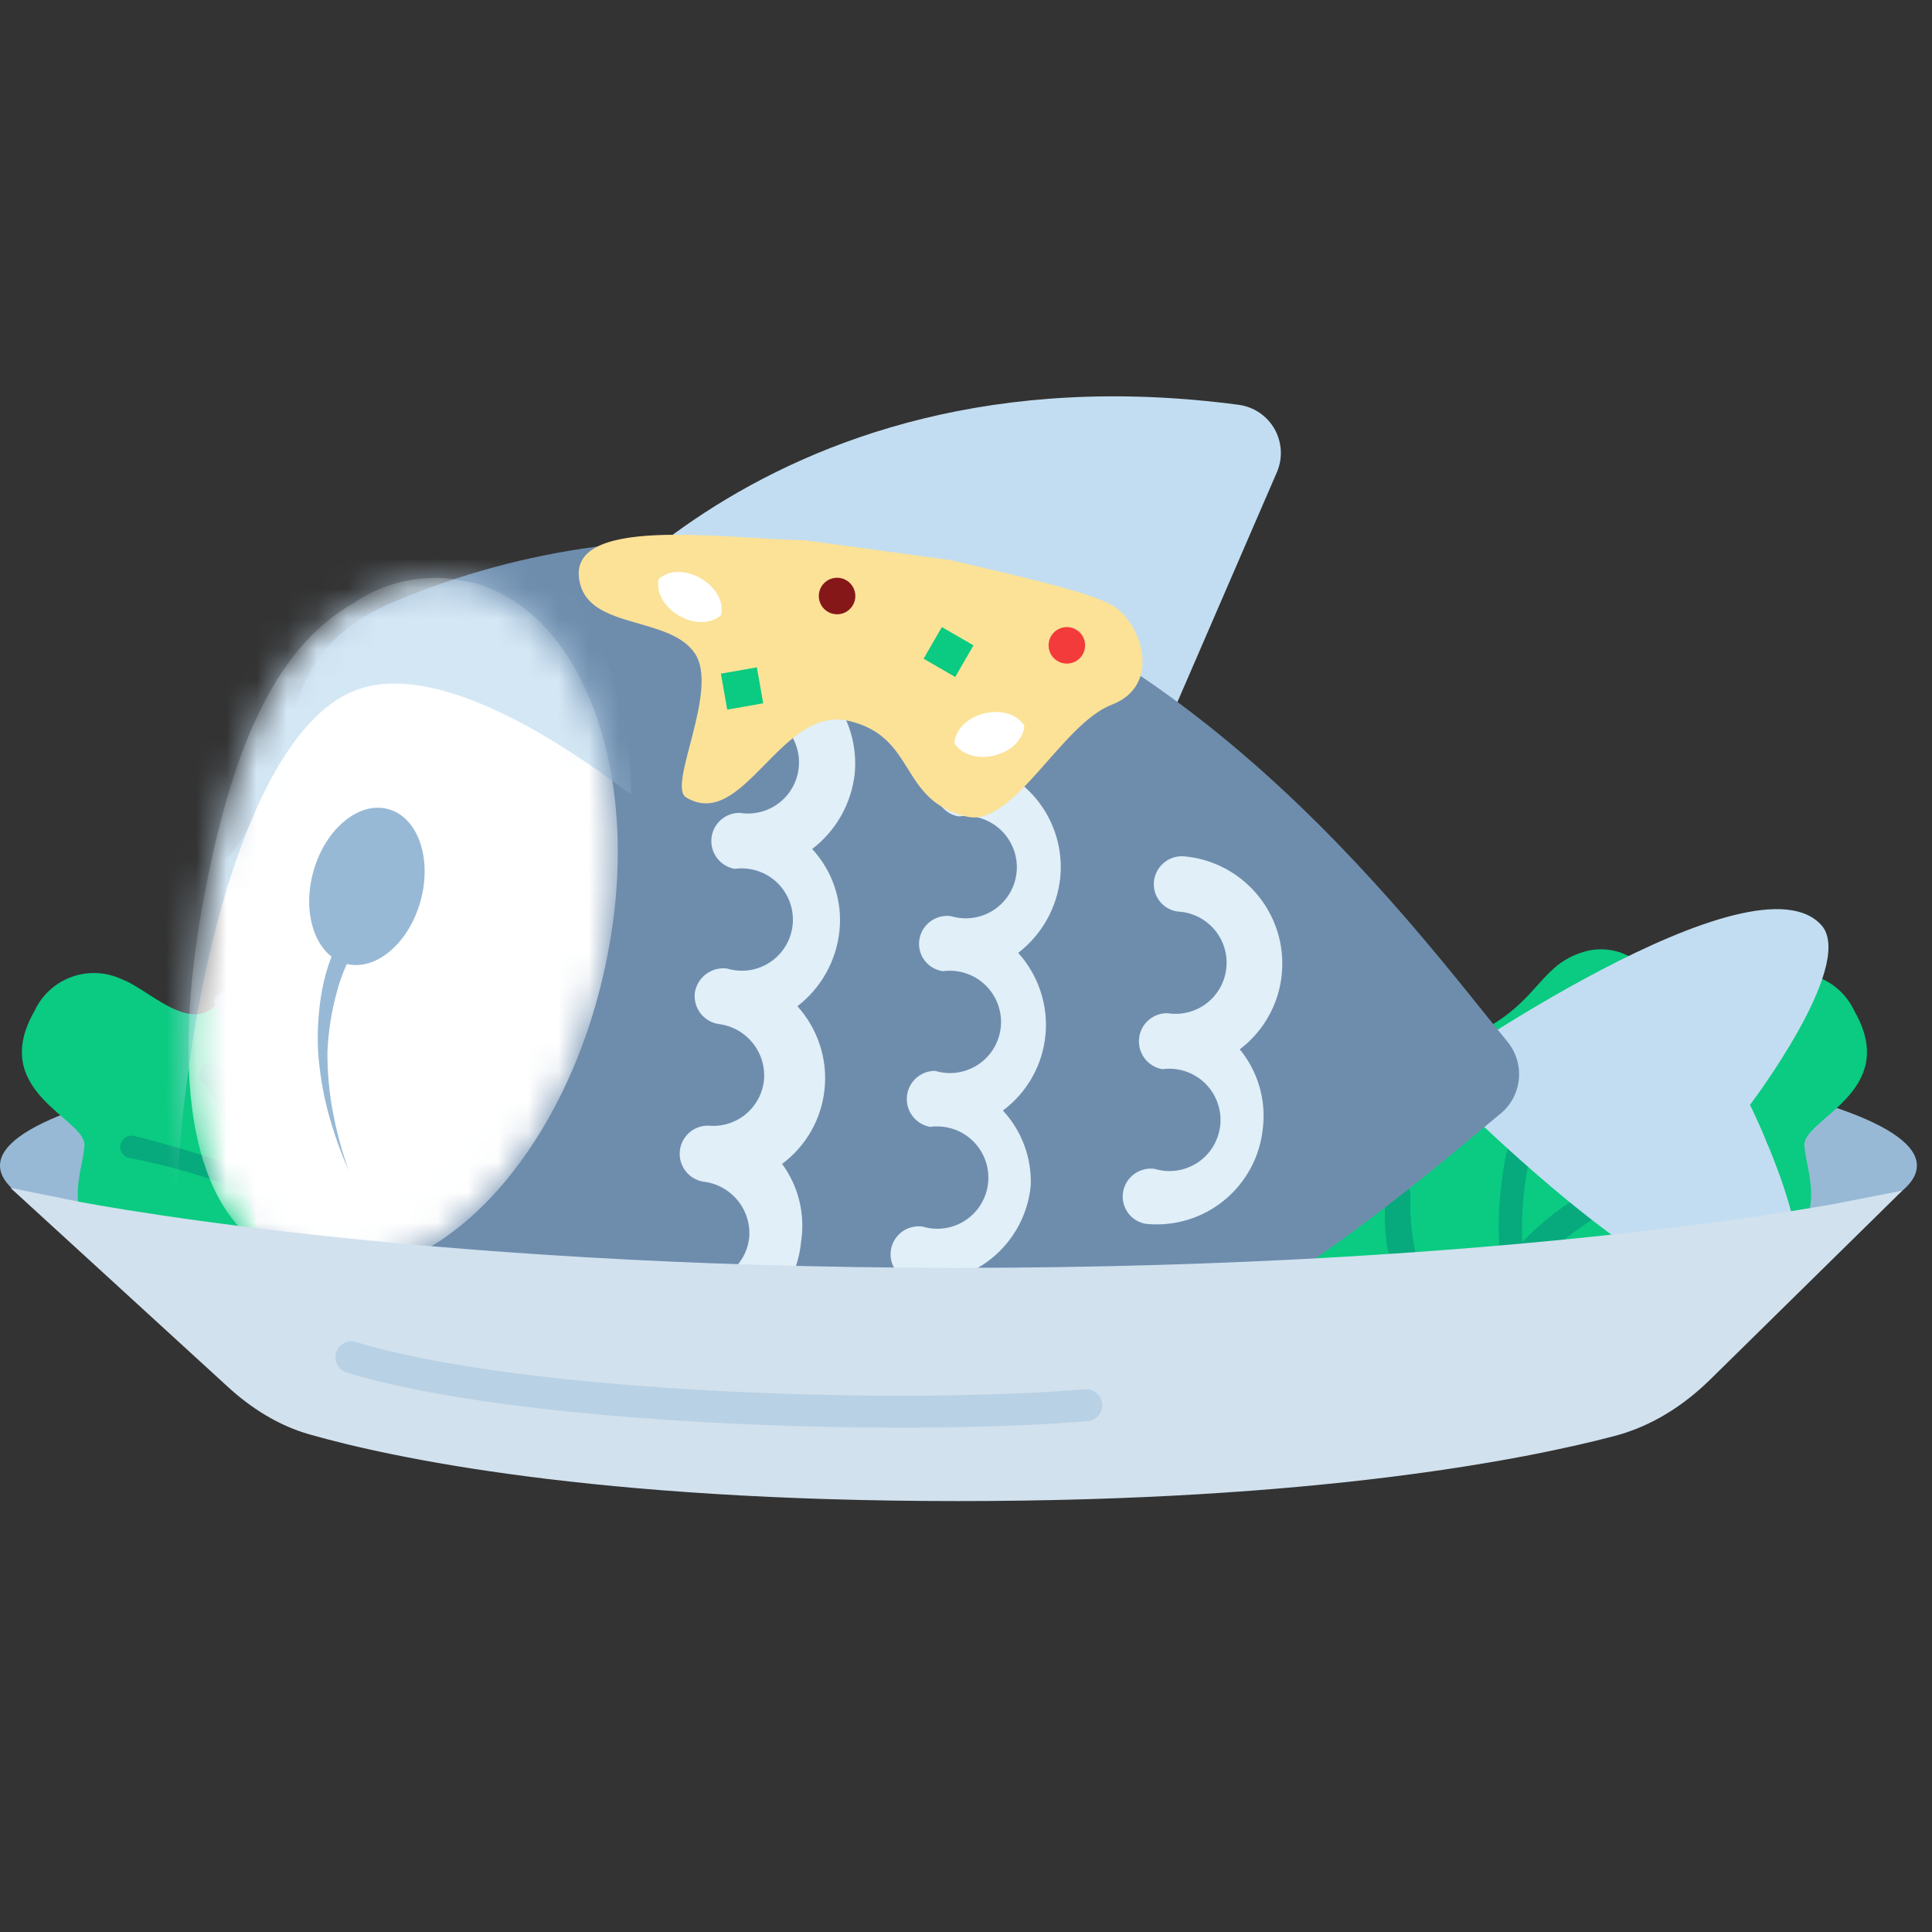 <svg width="64" height="64" viewBox="0 0 64 64" fill="none" xmlns="http://www.w3.org/2000/svg">
<rect x="0" y="0" width="64" height="64" fill="#333333" stroke="none"/>
<g clip-path="url(#clip0_808_24322)">
<ellipse cx="31.221" cy="40.729" rx="27.517" ry="3.704" fill="white"/>
<path fill-rule="evenodd" clip-rule="evenodd" d="M58.392 41.204C61.623 40.458 63.5 39.568 63.5 38.612C63.5 35.982 49.285 33.85 31.75 33.85C14.215 33.85 0 35.982 0 38.612C0 39.409 1.305 40.16 3.611 40.821C6.831 39.244 17.735 38.083 30.692 38.083C44.678 38.083 56.273 39.435 58.392 41.204Z" fill="#97B9D6"/>
<path d="M13.288 34.031C11.52 33.027 11.509 31.882 9.973 31.495C9.706 31.435 9.429 31.432 9.16 31.484C8.89 31.536 8.635 31.642 8.409 31.797C8.043 32.051 7.738 32.382 7.513 32.766C7.364 32.958 7.292 33.142 7.129 33.322C6.226 34.203 4.863 32.731 4.048 32.446C3.788 32.321 3.506 32.249 3.218 32.235C2.93 32.221 2.642 32.264 2.371 32.362C2.099 32.461 1.851 32.612 1.639 32.808C1.427 33.004 1.256 33.24 1.137 33.502C-0.398 36.183 2.861 37.056 2.799 37.952C2.737 38.849 1.957 40.406 3.732 41.486C5.959 42.793 8.011 40.933 9.033 41.556C10.373 42.318 9.343 44.075 11.571 45.395C12.911 46.156 14.315 45.333 15.384 45.329C19.145 50.919 25.008 47.224 25.008 47.224C23.898 46.868 22.869 46.295 21.983 45.538C21.098 44.78 20.372 43.854 19.848 42.812C18.581 40.543 20.391 36.935 18.186 35.015C16.105 33.339 14.736 34.871 13.339 34.026L13.288 34.031Z" fill="#0ACB81"/>
<path d="M12.989 41.821C13.217 39.516 12.771 37.193 11.704 35.136C11.631 35.017 11.514 34.929 11.379 34.891C11.243 34.854 11.099 34.868 10.974 34.933C10.861 34.991 10.776 35.091 10.737 35.211C10.697 35.331 10.707 35.462 10.763 35.575C11.617 37.2 12.051 39.013 12.026 40.849C11.14 39.977 10.089 39.29 8.934 38.828L8.919 38.651C8.719 37.422 8.177 36.275 7.356 35.339C7.32 35.279 7.271 35.229 7.213 35.19C7.155 35.151 7.09 35.126 7.021 35.115C6.952 35.104 6.882 35.108 6.815 35.127C6.748 35.145 6.686 35.178 6.633 35.224C6.541 35.318 6.487 35.444 6.482 35.576C6.477 35.708 6.521 35.837 6.607 35.939C7.201 36.68 7.613 37.551 7.809 38.481C6.709 38.132 5.623 37.794 4.452 37.502C4.32 37.478 4.184 37.508 4.074 37.584C3.964 37.661 3.888 37.778 3.864 37.91C3.853 37.974 3.854 38.041 3.868 38.105C3.882 38.169 3.909 38.229 3.947 38.283C3.985 38.336 4.033 38.382 4.089 38.416C4.144 38.451 4.206 38.475 4.271 38.485C5.613 38.74 6.926 39.129 8.191 39.644C10.313 40.611 12.109 42.175 13.358 44.144C13.654 44.474 13.861 44.8 14.157 45.13C14.159 45.154 14.171 45.175 14.188 45.191C14.207 45.206 14.23 45.213 14.253 45.211C14.294 45.264 14.346 45.308 14.406 45.339C14.465 45.37 14.531 45.387 14.598 45.39C14.665 45.393 14.732 45.38 14.794 45.354C14.856 45.328 14.911 45.289 14.956 45.239L15.037 45.143C15.355 44.717 15.639 44.266 15.886 43.795C16.614 42.512 16.929 41.035 16.789 39.567C16.768 39.43 16.698 39.305 16.592 39.216C16.485 39.127 16.351 39.079 16.212 39.083L16.124 39.09C15.996 39.114 15.883 39.188 15.809 39.294C15.735 39.4 15.706 39.532 15.728 39.66C15.764 41.154 15.371 42.629 14.598 43.908C14.494 43.739 14.301 43.578 14.21 43.407C13.884 42.799 13.476 42.24 12.995 41.744L12.989 41.821Z" fill="#07AA7C" stroke="#0ACB81" stroke-width="0.25"/>
<path d="M49.283 34.03C51.051 33.027 51.062 31.882 52.598 31.495C52.865 31.435 53.142 31.431 53.411 31.483C53.681 31.535 53.936 31.642 54.163 31.797C54.528 32.051 54.833 32.382 55.058 32.766C55.206 32.958 55.279 33.142 55.442 33.322C56.345 34.203 57.709 32.731 58.523 32.446C58.783 32.321 59.065 32.249 59.353 32.235C59.641 32.221 59.929 32.264 60.2 32.362C60.472 32.461 60.72 32.612 60.932 32.808C61.144 33.004 61.315 33.24 61.434 33.502C62.969 36.182 59.711 37.056 59.772 37.952C59.834 38.849 60.614 40.406 58.839 41.486C56.612 42.793 54.56 40.933 53.538 41.556C52.198 42.318 53.228 44.075 51 45.395C49.66 46.156 48.256 45.333 47.187 45.329C43.426 50.919 37.563 47.223 37.563 47.223C38.674 46.868 39.702 46.295 40.588 45.538C41.474 44.78 42.199 43.854 42.723 42.812C43.991 40.543 42.181 36.935 44.385 35.015C46.467 33.339 47.834 34.871 49.232 34.026L49.283 34.03Z" fill="#0ACB81"/>
<path d="M49.582 41.821C49.354 39.515 49.8 37.193 50.867 35.136C50.94 35.017 51.057 34.929 51.192 34.891C51.328 34.854 51.472 34.868 51.597 34.933C51.71 34.991 51.795 35.09 51.834 35.211C51.874 35.331 51.864 35.462 51.808 35.575C50.954 37.2 50.52 39.013 50.545 40.849C51.431 39.977 52.482 39.29 53.637 38.828L53.652 38.651C53.852 37.422 54.394 36.275 55.215 35.338C55.251 35.279 55.3 35.228 55.358 35.19C55.416 35.151 55.481 35.126 55.55 35.115C55.619 35.104 55.689 35.108 55.756 35.127C55.823 35.145 55.885 35.178 55.938 35.224C56.03 35.318 56.084 35.444 56.089 35.576C56.094 35.708 56.05 35.837 55.965 35.939C55.37 36.68 54.958 37.551 54.762 38.481C55.862 38.132 56.948 37.794 58.119 37.502C58.251 37.478 58.387 37.508 58.497 37.584C58.607 37.661 58.683 37.778 58.707 37.91C58.718 37.974 58.717 38.04 58.703 38.104C58.689 38.168 58.662 38.229 58.624 38.282C58.586 38.336 58.538 38.382 58.483 38.416C58.427 38.451 58.365 38.474 58.3 38.485C56.958 38.74 55.645 39.129 54.38 39.644C52.258 40.611 50.462 42.174 49.213 44.144C48.917 44.474 48.71 44.8 48.414 45.13C48.412 45.154 48.401 45.175 48.383 45.191C48.364 45.206 48.341 45.213 48.318 45.211C48.277 45.264 48.225 45.308 48.165 45.339C48.106 45.37 48.04 45.387 47.973 45.39C47.906 45.393 47.839 45.38 47.777 45.354C47.715 45.328 47.66 45.289 47.615 45.239L47.535 45.142C47.217 44.716 46.932 44.266 46.685 43.795C45.957 42.512 45.642 41.035 45.782 39.566C45.803 39.429 45.873 39.305 45.979 39.216C46.086 39.127 46.221 39.079 46.359 39.082L46.447 39.09C46.575 39.114 46.688 39.187 46.762 39.294C46.836 39.4 46.865 39.532 46.843 39.659C46.808 41.154 47.2 42.628 47.974 43.908C48.077 43.739 48.27 43.577 48.361 43.407C48.687 42.799 49.096 42.239 49.576 41.744L49.582 41.821Z" fill="#07AA7C" stroke="#0ACB81" stroke-width="0.25"/>
<path d="M60.38 30.699C61.403 32.079 57.971 36.6 57.971 36.6C57.971 36.6 60.532 41.767 59.219 42.876C56.558 45.12 47.374 35.576 47.374 35.576C47.374 35.576 58.185 27.994 60.38 30.699Z" fill="#C2DDF1"/>
<path d="M17.812 22.167C17.812 22.167 24.828 11.252 41.05 13.412C41.293 13.447 41.524 13.537 41.727 13.675C41.929 13.813 42.097 13.995 42.219 14.208C42.34 14.421 42.411 14.659 42.427 14.903C42.443 15.148 42.402 15.393 42.309 15.619L35.096 32.284L17.812 22.167Z" fill="#C2DDF1"/>
<path d="M9.589 31.354C9.256 30.311 8.586 29.407 7.685 28.786C7.65 28.762 7.621 28.73 7.6 28.695C7.578 28.659 7.564 28.618 7.558 28.577C7.553 28.535 7.556 28.493 7.568 28.452C7.579 28.412 7.599 28.374 7.626 28.342C10.378 24.631 8.812 21.727 13.067 19.928C17.322 18.13 21.983 17.504 26.565 18.115C38.478 19.273 46.762 30.627 49.933 34.504C50.075 34.675 50.182 34.874 50.247 35.087C50.313 35.3 50.335 35.525 50.314 35.746C50.293 35.968 50.228 36.184 50.124 36.381C50.019 36.577 49.877 36.752 49.704 36.893C45.814 40.102 35.557 49.271 23.644 48.113C19.029 47.822 14.574 46.297 10.745 43.698C6.916 41.098 9.115 37.519 7.138 33.334C7.101 33.258 7.095 33.171 7.122 33.09C7.148 33.01 7.204 32.944 7.279 32.904C8.024 32.578 8.745 32.197 9.435 31.766C9.493 31.716 9.538 31.652 9.565 31.58C9.592 31.508 9.6 31.43 9.589 31.354Z" fill="#6E8DAD"/>
<mask id="mask0_808_24322" style="mask-type:alpha" maskUnits="userSpaceOnUse" x="6" y="19" width="15" height="24">
<path d="M6.776 29.61C7.638 25.102 8.974 21.534 11.711 19.979C12.611 19.351 13.751 19.059 14.89 19.166C15.186 19.205 15.479 19.26 15.768 19.33C19.326 20.352 21.297 25.666 20.128 31.618C18.913 37.957 14.706 42.66 10.715 42.127C10.552 42.101 10.391 42.064 10.234 42.016C9.635 41.873 9.078 41.615 8.603 41.259C6.012 39.41 5.808 34.711 6.776 29.61Z" fill="#FDF2CA"/>
</mask>
<g mask="url(#mask0_808_24322)">
<path d="M6.776 29.61C7.638 25.102 8.974 21.534 11.711 19.979C12.611 19.351 13.751 19.059 14.89 19.166C15.186 19.205 15.479 19.26 15.768 19.33C19.326 20.352 21.297 25.666 20.128 31.618C18.913 37.957 14.706 42.66 10.715 42.127C10.552 42.101 10.391 42.064 10.234 42.016C9.635 41.873 9.078 41.615 8.603 41.259C6.012 39.41 5.808 34.711 6.776 29.61Z" fill="white"/>
<path opacity="0.7" d="M4.644 32.12C5.129 25.603 7.172 20.115 11.449 17.913C12.496 17.097 13.889 16.803 15.333 17.093C15.709 17.185 16.084 17.301 16.456 17.438L16.65 17.536C18.995 18.61 20.878 22.35 20.908 26.303C20.702 26.262 14.825 21.326 11.506 22.985C8.318 24.579 6.409 31.899 5.924 38.417C5.842 39.62 5.806 40.833 5.783 41.966C5.285 38.622 4.328 35.332 4.644 32.12Z" fill="#C2DDF1"/>
</g>
<path d="M26.535 41.15C26.445 42.084 25.989 42.944 25.266 43.541C24.543 44.138 23.613 44.423 22.679 44.334C22.438 44.295 22.223 44.163 22.078 43.968C21.932 43.772 21.869 43.527 21.902 43.286C21.942 43.042 22.076 42.824 22.274 42.677C22.473 42.53 22.72 42.465 22.965 42.497C23.412 42.542 23.857 42.409 24.205 42.126C24.552 41.843 24.773 41.433 24.819 40.987C24.854 40.541 24.714 40.099 24.428 39.755C24.142 39.411 23.734 39.191 23.29 39.143C23.059 39.103 22.851 38.977 22.709 38.791C22.566 38.605 22.498 38.371 22.519 38.138C22.54 37.905 22.648 37.688 22.821 37.53C22.994 37.373 23.22 37.286 23.455 37.288C23.901 37.333 24.346 37.2 24.694 36.917C25.041 36.634 25.262 36.224 25.308 35.778C25.347 35.333 25.211 34.89 24.928 34.543C24.646 34.196 24.24 33.973 23.796 33.921C23.556 33.882 23.34 33.75 23.195 33.555C23.05 33.359 22.987 33.114 23.019 32.873C23.06 32.629 23.194 32.411 23.392 32.264C23.59 32.117 23.838 32.052 24.083 32.084C24.326 32.157 24.581 32.175 24.832 32.137C25.082 32.099 25.32 32.004 25.529 31.861C25.738 31.718 25.912 31.53 26.039 31.311C26.165 31.092 26.241 30.847 26.261 30.595C26.28 30.342 26.243 30.088 26.151 29.852C26.06 29.615 25.916 29.402 25.732 29.228C25.547 29.054 25.326 28.924 25.085 28.847C24.844 28.77 24.588 28.747 24.337 28.782C24.107 28.741 23.899 28.616 23.756 28.429C23.614 28.243 23.546 28.01 23.567 27.777C23.587 27.543 23.695 27.326 23.869 27.169C24.042 27.011 24.268 26.925 24.503 26.927C24.73 26.964 24.964 26.954 25.188 26.898C25.412 26.842 25.622 26.741 25.805 26.6C25.988 26.46 26.141 26.283 26.253 26.082C26.366 25.88 26.436 25.657 26.459 25.428C26.483 25.198 26.459 24.965 26.389 24.745C26.319 24.524 26.205 24.32 26.054 24.145C25.903 23.971 25.718 23.828 25.509 23.728C25.301 23.627 25.075 23.57 24.844 23.56C24.724 23.543 24.608 23.503 24.504 23.441C24.399 23.378 24.308 23.296 24.236 23.199C24.163 23.101 24.111 22.99 24.082 22.872C24.053 22.754 24.048 22.631 24.067 22.512C24.106 22.271 24.237 22.055 24.432 21.911C24.628 21.766 24.872 21.703 25.113 21.736C26.05 21.829 26.913 22.289 27.513 23.017C28.113 23.744 28.401 24.678 28.315 25.616C28.262 26.108 28.11 26.585 27.867 27.016C27.625 27.447 27.297 27.824 26.904 28.124C27.239 28.486 27.494 28.916 27.65 29.384C27.805 29.852 27.86 30.348 27.808 30.838C27.757 31.327 27.607 31.8 27.368 32.229C27.128 32.658 26.804 33.034 26.415 33.333C26.747 33.7 26.999 34.132 27.154 34.601C27.31 35.07 27.365 35.567 27.317 36.059C27.27 36.55 27.12 37.027 26.877 37.457C26.634 37.887 26.304 38.261 25.908 38.555C26.179 38.925 26.374 39.345 26.482 39.79C26.589 40.236 26.607 40.698 26.535 41.15Z" fill="#E0EFF8"/>
<path d="M34.145 39.272C34.056 40.206 33.599 41.066 32.877 41.663C32.154 42.26 31.223 42.545 30.289 42.455C30.169 42.439 30.053 42.398 29.949 42.336C29.844 42.274 29.753 42.192 29.681 42.094C29.608 41.997 29.556 41.886 29.527 41.768C29.498 41.65 29.493 41.527 29.512 41.407C29.551 41.167 29.682 40.951 29.877 40.806C30.073 40.661 30.317 40.599 30.558 40.631C30.801 40.705 31.057 40.723 31.307 40.684C31.557 40.646 31.796 40.552 32.004 40.409C32.213 40.266 32.388 40.078 32.514 39.858C32.641 39.639 32.717 39.394 32.736 39.142C32.755 38.889 32.718 38.635 32.627 38.399C32.535 38.162 32.392 37.949 32.207 37.776C32.023 37.602 31.802 37.471 31.56 37.394C31.319 37.317 31.064 37.295 30.813 37.329C30.582 37.289 30.375 37.163 30.232 36.977C30.089 36.791 30.021 36.558 30.042 36.324C30.063 36.091 30.171 35.874 30.344 35.716C30.517 35.559 30.744 35.472 30.978 35.474C31.22 35.547 31.476 35.566 31.726 35.527C31.977 35.488 32.215 35.394 32.424 35.251C32.633 35.108 32.807 34.92 32.934 34.701C33.06 34.482 33.136 34.237 33.156 33.984C33.175 33.732 33.138 33.478 33.046 33.241C32.955 33.005 32.811 32.792 32.627 32.618C32.442 32.444 32.221 32.314 31.98 32.237C31.739 32.159 31.483 32.137 31.232 32.172C31.112 32.155 30.996 32.114 30.892 32.052C30.787 31.99 30.696 31.908 30.624 31.811C30.551 31.713 30.499 31.602 30.47 31.484C30.441 31.366 30.436 31.243 30.455 31.123C30.494 30.883 30.625 30.667 30.82 30.523C31.016 30.378 31.26 30.315 31.502 30.348C31.744 30.421 32 30.439 32.25 30.401C32.5 30.362 32.739 30.268 32.948 30.125C33.157 29.982 33.331 29.794 33.457 29.575C33.584 29.356 33.66 29.111 33.679 28.858C33.699 28.605 33.661 28.352 33.57 28.115C33.478 27.879 33.335 27.666 33.151 27.492C32.966 27.318 32.745 27.188 32.504 27.11C32.262 27.033 32.007 27.011 31.756 27.045C31.525 27.005 31.318 26.879 31.175 26.693C31.032 26.507 30.964 26.274 30.985 26.04C31.006 25.807 31.114 25.59 31.287 25.432C31.46 25.275 31.687 25.189 31.921 25.19C32.386 25.233 32.838 25.369 33.251 25.587C33.664 25.806 34.03 26.105 34.328 26.465C34.625 26.826 34.849 27.242 34.985 27.689C35.122 28.136 35.168 28.606 35.123 29.071C35.071 29.56 34.922 30.033 34.682 30.462C34.443 30.891 34.118 31.266 33.729 31.566C34.061 31.932 34.313 32.364 34.468 32.834C34.624 33.303 34.68 33.799 34.632 34.291C34.584 34.783 34.434 35.259 34.191 35.689C33.949 36.119 33.618 36.493 33.222 36.788C33.532 37.121 33.772 37.512 33.931 37.938C34.089 38.364 34.162 38.818 34.145 39.272Z" fill="#E0EFF8"/>
<path d="M41.835 37.361C41.745 38.295 41.289 39.154 40.566 39.751C39.843 40.348 38.913 40.633 37.979 40.544C37.858 40.528 37.743 40.487 37.638 40.425C37.534 40.363 37.443 40.281 37.37 40.183C37.298 40.085 37.246 39.974 37.217 39.856C37.188 39.738 37.183 39.616 37.202 39.496C37.24 39.255 37.371 39.04 37.567 38.895C37.762 38.75 38.007 38.687 38.248 38.72C38.49 38.794 38.746 38.812 38.997 38.773C39.247 38.735 39.485 38.64 39.694 38.498C39.903 38.355 40.077 38.167 40.204 37.947C40.33 37.728 40.406 37.483 40.426 37.23C40.445 36.978 40.408 36.724 40.316 36.488C40.225 36.251 40.081 36.038 39.897 35.864C39.712 35.69 39.491 35.56 39.25 35.483C39.009 35.406 38.753 35.383 38.502 35.418C38.272 35.377 38.064 35.252 37.921 35.065C37.779 34.879 37.711 34.646 37.732 34.413C37.752 34.179 37.86 33.962 38.033 33.805C38.207 33.648 38.433 33.561 38.667 33.563C38.895 33.6 39.129 33.59 39.353 33.534C39.577 33.478 39.787 33.377 39.97 33.236C40.153 33.096 40.306 32.919 40.418 32.718C40.531 32.516 40.601 32.294 40.624 32.064C40.648 31.834 40.624 31.601 40.554 31.381C40.484 31.16 40.37 30.956 40.219 30.782C40.068 30.607 39.882 30.464 39.674 30.364C39.466 30.263 39.24 30.206 39.009 30.196C38.889 30.179 38.773 30.139 38.669 30.077C38.564 30.015 38.473 29.932 38.401 29.835C38.328 29.737 38.276 29.626 38.247 29.508C38.218 29.39 38.213 29.267 38.232 29.148C38.271 28.907 38.402 28.692 38.597 28.547C38.792 28.402 39.037 28.339 39.278 28.372C39.989 28.446 40.663 28.732 41.209 29.194C41.757 29.655 42.152 30.271 42.346 30.96C42.539 31.649 42.52 32.38 42.293 33.058C42.065 33.736 41.639 34.329 41.069 34.76C41.365 35.12 41.585 35.536 41.717 35.983C41.849 36.429 41.889 36.898 41.835 37.361Z" fill="#E0EFF8"/>
<path d="M19.222 19.363C18.578 16.997 24.043 17.863 26.648 17.895L31.477 18.553C33.738 19.086 36.107 19.609 36.865 20.064C37.814 20.634 38.508 22.7 36.832 23.343C35.156 23.985 33.575 27.417 32.024 27.051C29.764 26.518 30.381 24.415 28.121 23.882C25.86 23.349 24.625 27.555 22.729 26.416C22.091 26.033 23.84 22.856 23.016 21.641C22.188 20.422 19.625 20.843 19.222 19.363Z" fill="#FBE297"/>
<circle cx="27.729" cy="19.744" r="0.605" fill="#861719"/>
<path d="M21.82 19.18C21.618 20.167 23.135 21.042 23.888 20.374C24.09 19.388 22.573 18.513 21.82 19.18Z" fill="white"/>
<rect x="25.072" y="22.106" width="1.21" height="1.21" transform="rotate(80 25.072 22.106)" fill="#0ACB81"/>
<circle cx="35.341" cy="21.378" r="0.605" fill="#F43B3B"/>
<rect x="31.2" y="20.773" width="1.21" height="1.21" transform="rotate(30 31.2 20.773)" fill="#0ACB81"/>
<path d="M31.615 24.618C31.693 23.614 33.392 23.191 33.932 24.041C33.854 25.044 32.155 25.468 31.615 24.618Z" fill="white"/>
<path d="M11.436 31.92C10.457 31.643 9.986 30.274 10.383 28.861C10.781 27.449 11.896 26.529 12.874 26.806C13.852 27.083 14.323 28.452 13.926 29.864C13.529 31.277 12.414 32.197 11.436 31.92Z" fill="#97B9D6"/>
<path d="M11.413 30.794C11.053 31.409 10.803 32.081 10.672 32.782C10.547 33.461 10.502 34.152 10.538 34.841C10.585 35.52 10.697 36.193 10.871 36.852C11.049 37.507 11.275 38.147 11.548 38.769C11.323 38.134 11.148 37.484 11.024 36.822C10.902 36.168 10.843 35.504 10.847 34.838C10.876 34.17 10.979 33.508 11.157 32.865C11.317 32.247 11.583 31.661 11.944 31.135L11.413 30.794Z" fill="#97B9D6"/>
<path d="M7.903 45.549L2.117 40.253C2.117 40.253 13.229 42.528 31.75 42.528C50.271 42.528 61.383 40.306 61.383 40.306L56.288 45.316C55.46 46.13 54.472 46.763 53.35 47.058C50.422 47.826 43.551 49.196 31.75 49.196C19.687 49.196 13.061 47.765 10.399 47.008C9.456 46.739 8.626 46.211 7.903 45.549Z" fill="#D1E1EE" stroke="#D1E1EE" stroke-width="1.058"/>
<path opacity="0.4" d="M35.983 46.55C29.633 47.079 17.145 46.656 11.642 44.962" stroke="#97B9D6" stroke-width="1.058" stroke-linecap="round"/>
</g>
<defs>
<clipPath id="clip0_808_24322">
<rect width="64" height="64" fill="white"/>
</clipPath>
</defs>
</svg>
